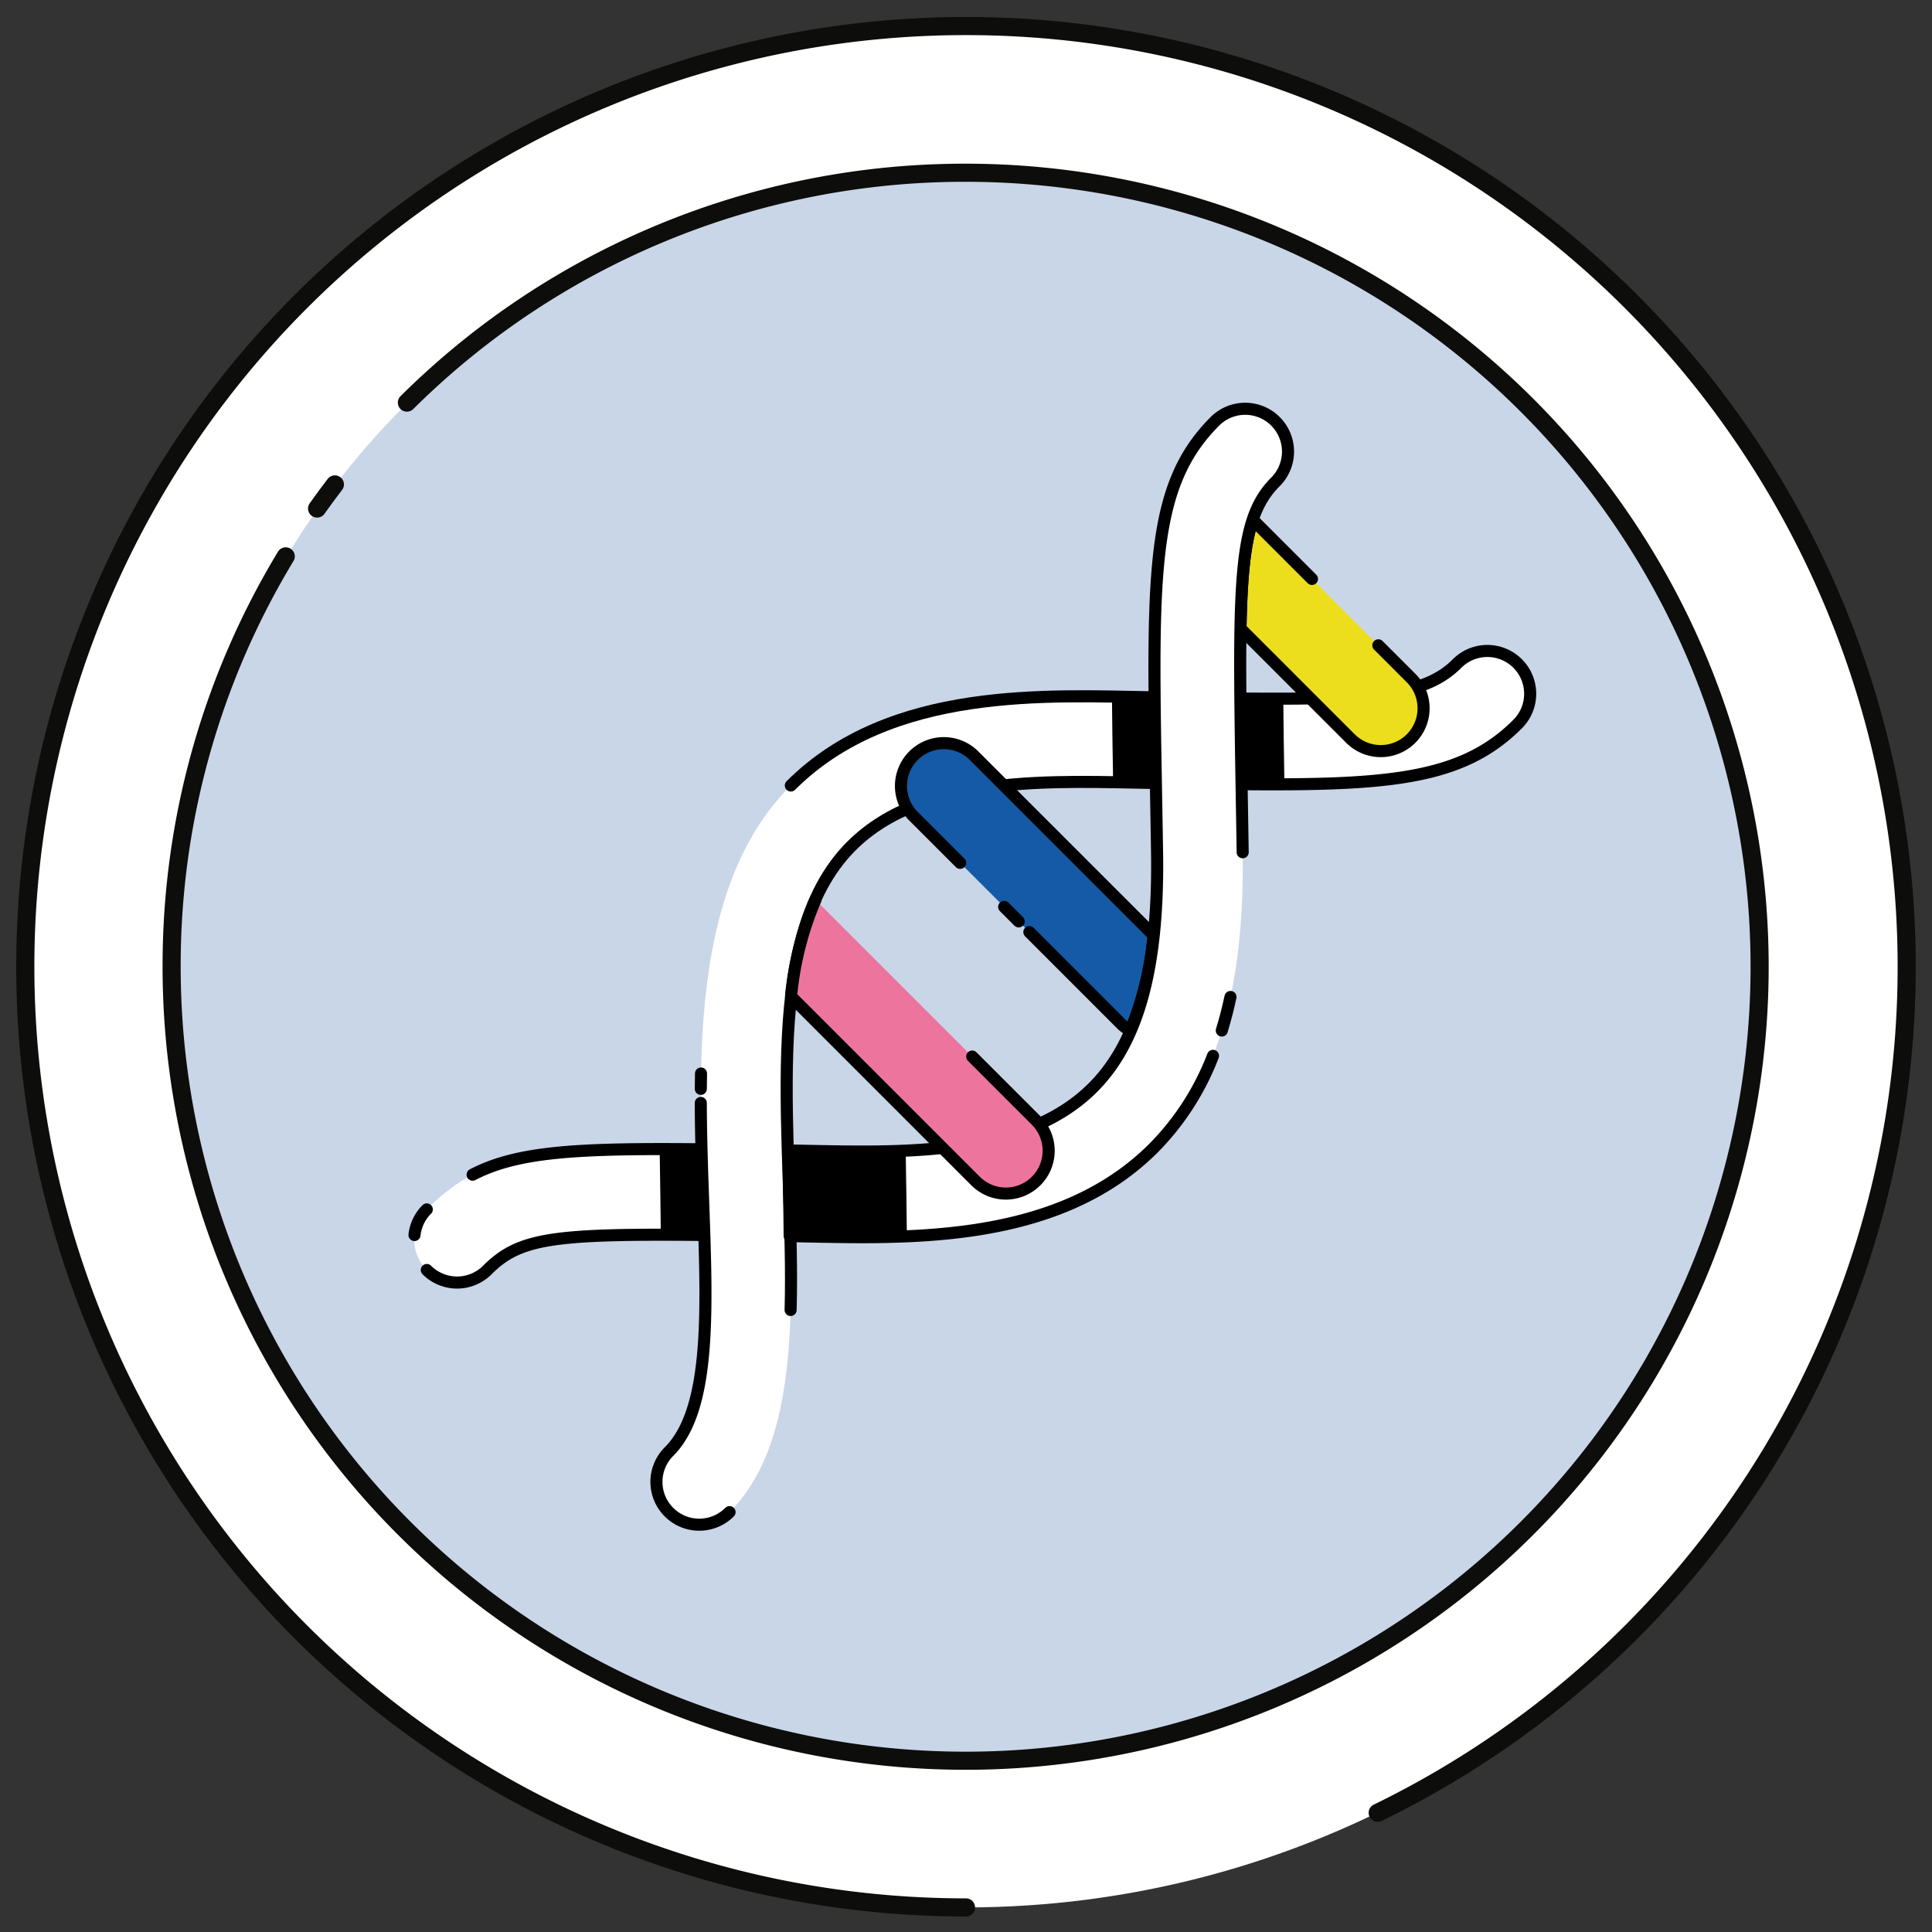 <svg xmlns="http://www.w3.org/2000/svg" xmlns:xlink="http://www.w3.org/1999/xlink" width="320" height="320" viewBox="0 0 320 320">
  <rect x="0" y="0" width="320" height="320" fill="#333333" stroke="none"/>
  <defs>
    <clipPath id="clip-path">
      <rect id="Rectangle_171" data-name="Rectangle 171" width="320" height="320" transform="translate(800 341)" fill="none" stroke="#707070" stroke-width="1"/>
    </clipPath>
  </defs>
  <g id="Mask_Group_1" data-name="Mask Group 1" transform="translate(-800 -341)" clip-path="url(#clip-path)">
    <g id="DNA" transform="translate(5249.591 3278.521)">
      <g id="Group_368" data-name="Group 368" transform="translate(-4445.4 -2933.208)">
        <g id="Group_367" data-name="Group 367">
          <circle id="Ellipse_56" data-name="Ellipse 56" cx="155.808" cy="155.808" r="155.808" transform="translate(0 0)" fill="#fff"/>
          <circle id="Ellipse_57" data-name="Ellipse 57" cx="131.449" cy="131.449" r="131.449" transform="translate(24.36 24.359)" fill="#c9d6e8"/>
          <path id="Path_995" data-name="Path 995" d="M-4380.525-2945.358q1.438-2.031,2.949-4" transform="translate(4428.854 3025.277)" fill="none" stroke="#0d0d0c" stroke-linecap="round" stroke-linejoin="round" stroke-width="3"/>
          <path id="Path_996" data-name="Path 996" d="M-4366.118-2963.91a131.091,131.091,0,0,1,92.542-38.071,131.511,131.511,0,0,1,131.512,131.51,131.511,131.511,0,0,1-131.511,131.511,131.511,131.511,0,0,1-131.511-131.511,130.9,130.9,0,0,1,18.9-67.97" transform="translate(4429.322 3026.28)" fill="none" stroke="#0d0d0c" stroke-linecap="round" stroke-linejoin="round" stroke-width="3"/>
          <path id="Path_997" data-name="Path 997" d="M-4273.984-2715.135a155.808,155.808,0,0,1-155.808-155.808,155.809,155.809,0,0,1,155.808-155.808,155.809,155.809,0,0,1,155.809,155.808,155.818,155.818,0,0,1-87.619,140.134" transform="translate(4429.792 3026.752)" fill="none" stroke="#0d0d0c" stroke-linecap="round" stroke-linejoin="round" stroke-width="3"/>
        </g>
      </g>
      <g id="Group_373" data-name="Group 373" transform="translate(-4380.978 -2869.815)">
        <path id="Path_1000" data-name="Path 1000" d="M-4316.325-2837.09c-28.192-.285-36.553.792-45.717,9.957a7.089,7.089,0,0,0,0,10.028,7.088,7.088,0,0,0,10.028,0c5.271-5.271,10.744-6.052,35.882-5.8C-4316.181-2827.853-4316.252-2832.3-4316.325-2837.09Z" transform="translate(4364.119 2959.745)" fill="#fff"/>
        <path id="Path_1001" data-name="Path 1001" d="M-4315.535-2837.076c-2.475-.024-4.956-.048-7.146-.047l.011.691c.08,5.12.141,9.544.18,13.491,2.177,0,4.592.018,7.149.043C-4315.393-2828.031-4315.461-2832.178-4315.535-2837.076Z" transform="translate(4363.329 2959.745)"/>
        <path id="Path_1002" data-name="Path 1002" d="M-4362.041-2826.939a7.069,7.069,0,0,0-2.036,4.24" transform="translate(4364.118 2959.551)" fill="none" stroke="#000" stroke-linecap="round" stroke-linejoin="round" stroke-width="2"/>
        <path id="Path_1003" data-name="Path 1003" d="M-4362-2817.1a7.088,7.088,0,0,0,10.028,0c5.271-5.271,10.744-6.052,35.882-5.8-.05-4.952-.121-9.4-.194-14.188-20.64-.209-30.65.313-38.128,4.2" transform="translate(4364.079 2959.745)" fill="none" stroke="#000" stroke-linecap="round" stroke-linejoin="round" stroke-width="2"/>
        <path id="Path_1004" data-name="Path 1004" d="M-4300.739-2822.7l7.04.107c-.041-4.293-.112-9-.194-14.185l-7.043-.106C-4300.862-2832.021-4300.79-2827.824-4300.739-2822.7Z" transform="translate(4362.915 2959.74)" fill="#264c78"/>
        <g id="Group_371" data-name="Group 371" transform="translate(40.114 40.114)">
          <path id="Path_1005" data-name="Path 1005" d="M-4224.432-2899.169c24.8.231,36.648-.882,45.726-9.959a7.089,7.089,0,0,0,0-10.028,7.089,7.089,0,0,0-10.028,0c-5.175,5.175-13.2,6.008-35.894,5.8Q-4224.572-2907.072-4224.432-2899.169Z" transform="translate(4321.347 2921.234)" fill="#fff"/>
          <path id="Path_1006" data-name="Path 1006" d="M-4224.432-2899.169c24.8.231,36.648-.882,45.726-9.959a7.089,7.089,0,0,0,0-10.028,7.089,7.089,0,0,0-10.028,0c-5.175,5.175-13.2,6.008-35.894,5.8Q-4224.572-2907.072-4224.432-2899.169Z" transform="translate(4321.347 2921.234)" fill="none" stroke="#000" stroke-linecap="round" stroke-linejoin="round" stroke-width="2"/>
          <path id="Path_1007" data-name="Path 1007" d="M-4290.945-2888.771c12.108-12.109,33.908-10.707,50.438-10.448-.092-5.162-.167-9.88-.2-14.187-17.562-.278-43.7-1.952-60.26,14.6-28.655,28.655-4.089,94.237-20.177,110.326a7.089,7.089,0,0,0,0,10.028,7.09,7.09,0,0,0,10.029,0C-4288.38-2801.187-4314.436-2865.281-4290.945-2888.771Z" transform="translate(4323.226 2921.089)" fill="#fff"/>
          <path id="Path_1008" data-name="Path 1008" d="M-4315.7-2849.888q-.023,1.271-.032,2.543" transform="translate(4323.083 2919.875)" fill="none" stroke="#000" stroke-linecap="round" stroke-linejoin="round" stroke-width="2"/>
          <path id="Path_1009" data-name="Path 1009" d="M-4300.583-2811.935c.757-27.468-5.6-61.175,10.058-76.836,12.108-12.109,33.908-10.707,50.438-10.448-.092-5.162-.167-9.88-.2-14.187-17.562-.278-43.7-1.952-60.26,14.6" transform="translate(4322.807 2921.089)" fill="none" stroke="#000" stroke-linecap="round" stroke-linejoin="round" stroke-width="2"/>
          <path id="Path_1010" data-name="Path 1010" d="M-4315.88-2844.914c.068,24.645,3.661,48.817-5.268,57.747a7.089,7.089,0,0,0,0,10.028,7.09,7.09,0,0,0,10.029,0" transform="translate(4323.226 2919.779)" fill="none" stroke="#000" stroke-linecap="round" stroke-linejoin="round" stroke-width="2"/>
        </g>
        <path id="Path_1011" data-name="Path 1011" d="M-4224.606-2925.367l18.218,18.219a7.09,7.09,0,0,0,10.029,0,7.089,7.089,0,0,0,0-10.028l-26.221-26.221C-4223.906-2939.413-4224.454-2933.851-4224.606-2925.367Z" transform="translate(4361.459 2961.77)" fill="#edde1d"/>
        <path id="Path_1012" data-name="Path 1012" d="M-4212.771-2933.587l-9.811-9.81c-1.325,3.985-1.873,9.546-2.025,18.031l18.218,18.219a7.09,7.09,0,0,0,10.029,0,7.089,7.089,0,0,0,0-10.028l-5.417-5.417" transform="translate(4361.459 2961.77)" fill="none" stroke="#000" stroke-linecap="round" stroke-linejoin="round" stroke-width="2"/>
        <path id="Path_1013" data-name="Path 1013" d="M-4243.939-2858.071a54.245,54.245,0,0,0,3.849-15.782c-9.185-9.184-18.429-18.43-29.739-29.739a7.089,7.089,0,0,0-10.028,0,7.09,7.09,0,0,0,0,10.029l34.649,34.648A6.829,6.829,0,0,0-4243.939-2858.071Z" transform="translate(4362.552 2961.051)" fill="#155aa7"/>
        <path id="Path_1014" data-name="Path 1014" d="M-4260.669-2874.375l15.46,15.461a6.829,6.829,0,0,0,1.269.844,54.245,54.245,0,0,0,3.849-15.782c-9.185-9.184-18.429-18.43-29.739-29.739a7.089,7.089,0,0,0-10.028,0,7.09,7.09,0,0,0,0,10.029l7.722,7.721" transform="translate(4362.552 2961.051)" fill="none" stroke="#000" stroke-linecap="round" stroke-linejoin="round" stroke-width="2"/>
        <path id="Path_1015" data-name="Path 1015" d="M-4264.511-2878.022l2.406,2.405" transform="translate(4362.221 2960.524)" fill="none" stroke="#000" stroke-linecap="round" stroke-linejoin="round" stroke-width="2"/>
        <g id="Group_372" data-name="Group 372" transform="translate(115.561 47.686)">
          <path id="Path_1016" data-name="Path 1016" d="M-4224.433-2899.027c2.442.02,4.886.041,7.1.031l-.02-1.26c-.083-4.87-.136-9.041-.168-12.915-2.156.007-4.617-.015-7.106-.036Q-4224.572-2906.925-4224.433-2899.027Z" transform="translate(4245.899 2913.509)"/>
          <path id="Path_1017" data-name="Path 1017" d="M-4239.245-2913.4l-7.068-.111c.036,4.252.1,8.757.185,13.722l.007.464,7.08.11C-4239.133-2904.379-4239.208-2909.1-4239.245-2913.4Z" transform="translate(4246.313 2913.515)"/>
        </g>
        <path id="Path_1018" data-name="Path 1018" d="M-4225.7-2888.673c-.681-43.082-1.364-54.555,5.429-61.348a7.089,7.089,0,0,0,0-10.028,7.088,7.088,0,0,0-10.028,0c-11.6,11.6-10.271,27.455-9.58,71.572.261,18.943-3.115,31.27-10.631,38.787-12.052,12.051-33.784,10.667-50.422,10.416.074,4.866.146,9.063.2,14.184,17.637.269,43.744,1.938,60.256-14.575C-4230.08-2850.067-4225.384-2865.644-4225.7-2888.673Z" transform="translate(4362.915 2962.127)" fill="#fff"/>
        <path id="Path_1019" data-name="Path 1019" d="M-4300.933-2836.887s.145,9.317.194,14.184l19.42.129c-.042-4.289-.113-8.988-.195-14.168C-4283.927-2836.782-4298.671-2836.854-4300.933-2836.887Z" transform="translate(4362.915 2959.74)"/>
        <path id="Path_1020" data-name="Path 1020" d="M-4227.765-2857.254q.817-2.662,1.439-5.556" transform="translate(4361.52 2960.234)" fill="none" stroke="#000" stroke-linecap="round" stroke-linejoin="round" stroke-width="2"/>
        <path id="Path_1021" data-name="Path 1021" d="M-4225.7-2888.673c-.681-43.082-1.364-54.555,5.429-61.348a7.089,7.089,0,0,0,0-10.028,7.088,7.088,0,0,0-10.028,0c-11.6,11.6-10.271,27.455-9.58,71.572.261,18.943-3.115,31.27-10.631,38.787-12.052,12.051-33.784,10.667-50.422,10.416.074,4.866.146,9.063.2,14.184,17.637.269,43.744,1.938,60.256-14.575a44.174,44.174,0,0,0,9.857-15.284" transform="translate(4362.915 2962.127)" fill="none" stroke="#000" stroke-linecap="round" stroke-linejoin="round" stroke-width="2"/>
        <path id="Path_1022" data-name="Path 1022" d="M-4300.5-2863.2l30.563,30.564a7.09,7.09,0,0,0,10.029,0,7.091,7.091,0,0,0,0-10.029l-36.549-36.549A53.015,53.015,0,0,0-4300.5-2863.2Z" transform="translate(4362.906 2960.547)" fill="#ed759d"/>
        <path id="Path_1023" data-name="Path 1023" d="M-4296.454-2879.216a53.015,53.015,0,0,0-4.043,16.014l30.563,30.564a7.09,7.09,0,0,0,10.029,0,7.091,7.091,0,0,0,0-10.029l-10.585-10.585" transform="translate(4362.906 2960.547)" fill="none" stroke="#000" stroke-linecap="round" stroke-linejoin="round" stroke-width="2"/>
      </g>
    </g>
  </g>
</svg>
